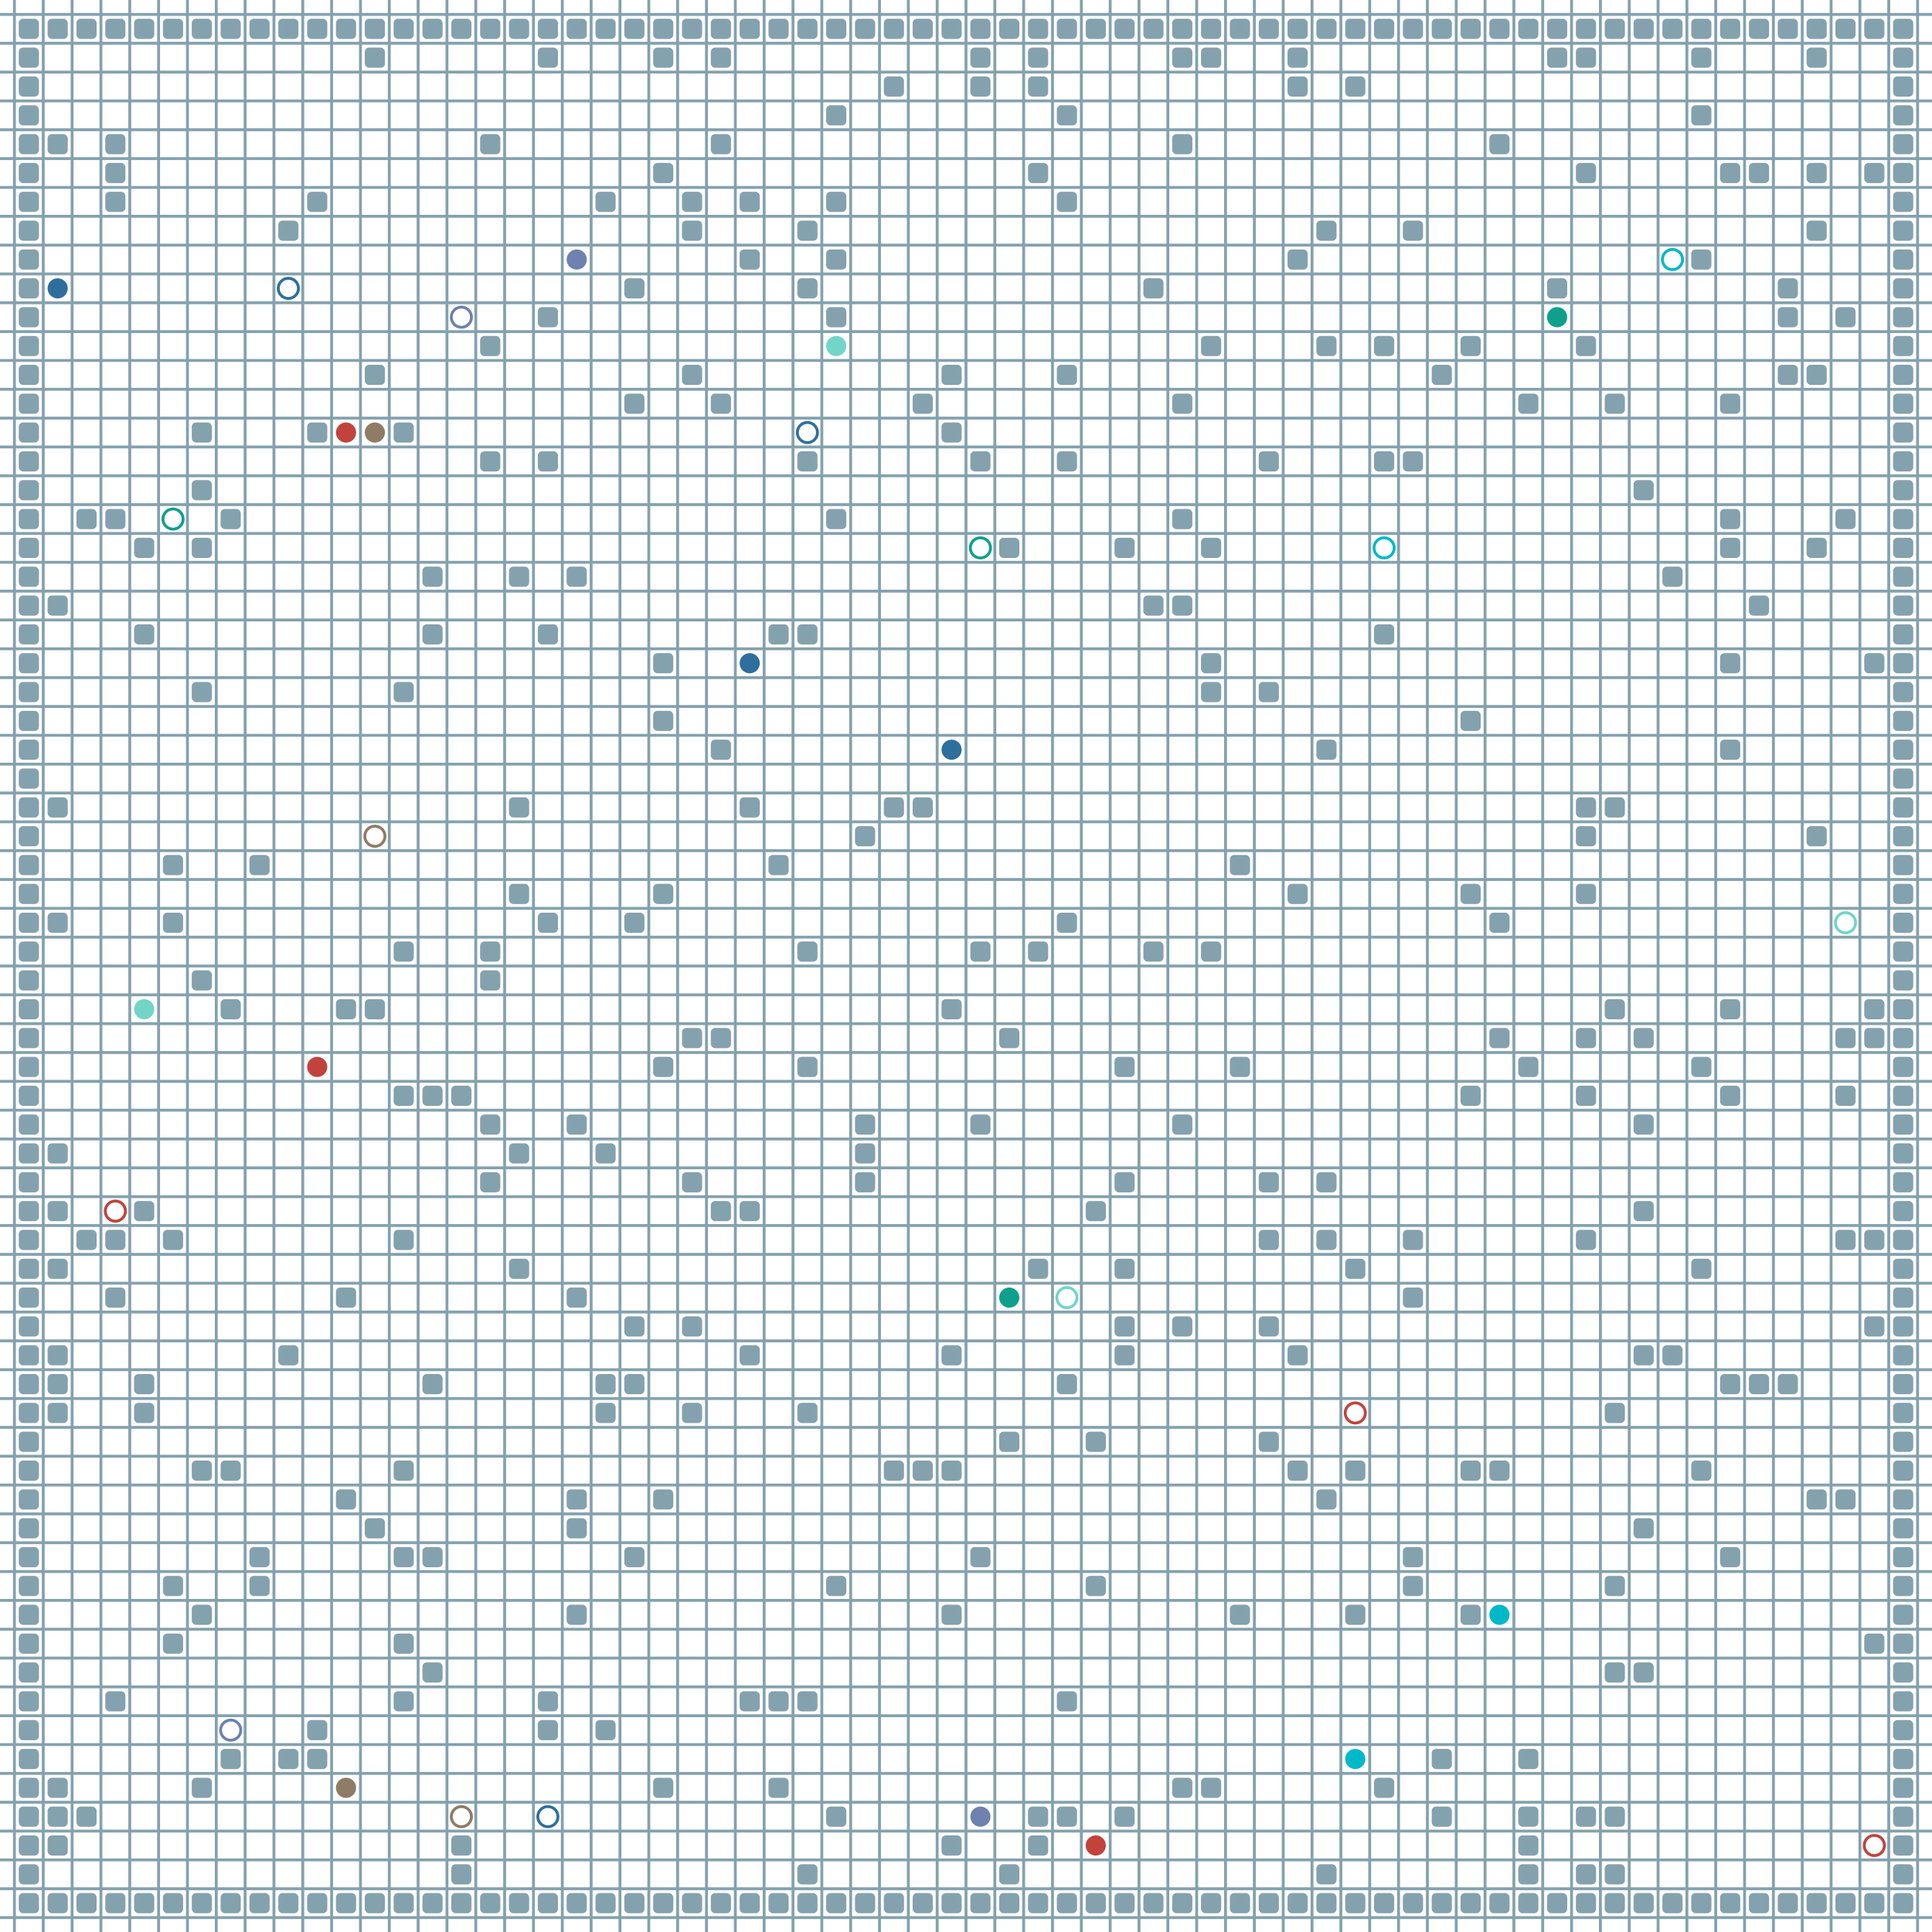 <?xml version="1.0" encoding="UTF-8"?>
        <svg xmlns="http://www.w3.org/2000/svg" xmlns:xlink="http://www.w3.org/1999/xlink"
             width="512" height="512" viewBox="0 -6700 6700 6700">
<defs>

        <rect id="obstacle" width="70" height="70" fill="#84A1AE" rx="15"/>
        <style>
        .line {stroke: #84A1AE; stroke-width: 10;}
        .agent {r: 35;}
        .target {fill: none; stroke-width: 10; r: 35;}
        </style>
        
</defs>

<line class="line" x1="-50.0" x2="-50.0" y1="0" y2="-6700" />
<line class="line" x1="50.0" x2="50.0" y1="0" y2="-6700" />
<line class="line" x1="150.0" x2="150.0" y1="0" y2="-6700" />
<line class="line" x1="250.0" x2="250.0" y1="0" y2="-6700" />
<line class="line" x1="350.0" x2="350.0" y1="0" y2="-6700" />
<line class="line" x1="450.0" x2="450.0" y1="0" y2="-6700" />
<line class="line" x1="550.0" x2="550.0" y1="0" y2="-6700" />
<line class="line" x1="650.0" x2="650.0" y1="0" y2="-6700" />
<line class="line" x1="750.0" x2="750.0" y1="0" y2="-6700" />
<line class="line" x1="850.0" x2="850.0" y1="0" y2="-6700" />
<line class="line" x1="950.0" x2="950.0" y1="0" y2="-6700" />
<line class="line" x1="1050.0" x2="1050.0" y1="0" y2="-6700" />
<line class="line" x1="1150.0" x2="1150.0" y1="0" y2="-6700" />
<line class="line" x1="1250.0" x2="1250.0" y1="0" y2="-6700" />
<line class="line" x1="1350.0" x2="1350.0" y1="0" y2="-6700" />
<line class="line" x1="1450.0" x2="1450.0" y1="0" y2="-6700" />
<line class="line" x1="1550.0" x2="1550.0" y1="0" y2="-6700" />
<line class="line" x1="1650.0" x2="1650.0" y1="0" y2="-6700" />
<line class="line" x1="1750.0" x2="1750.0" y1="0" y2="-6700" />
<line class="line" x1="1850.0" x2="1850.0" y1="0" y2="-6700" />
<line class="line" x1="1950.0" x2="1950.0" y1="0" y2="-6700" />
<line class="line" x1="2050.0" x2="2050.0" y1="0" y2="-6700" />
<line class="line" x1="2150.0" x2="2150.0" y1="0" y2="-6700" />
<line class="line" x1="2250.0" x2="2250.0" y1="0" y2="-6700" />
<line class="line" x1="2350.0" x2="2350.0" y1="0" y2="-6700" />
<line class="line" x1="2450.0" x2="2450.0" y1="0" y2="-6700" />
<line class="line" x1="2550.0" x2="2550.0" y1="0" y2="-6700" />
<line class="line" x1="2650.0" x2="2650.0" y1="0" y2="-6700" />
<line class="line" x1="2750.0" x2="2750.0" y1="0" y2="-6700" />
<line class="line" x1="2850.0" x2="2850.0" y1="0" y2="-6700" />
<line class="line" x1="2950.0" x2="2950.0" y1="0" y2="-6700" />
<line class="line" x1="3050.0" x2="3050.0" y1="0" y2="-6700" />
<line class="line" x1="3150.0" x2="3150.0" y1="0" y2="-6700" />
<line class="line" x1="3250.0" x2="3250.0" y1="0" y2="-6700" />
<line class="line" x1="3350.0" x2="3350.0" y1="0" y2="-6700" />
<line class="line" x1="3450.0" x2="3450.0" y1="0" y2="-6700" />
<line class="line" x1="3550.0" x2="3550.0" y1="0" y2="-6700" />
<line class="line" x1="3650.0" x2="3650.0" y1="0" y2="-6700" />
<line class="line" x1="3750.0" x2="3750.0" y1="0" y2="-6700" />
<line class="line" x1="3850.0" x2="3850.0" y1="0" y2="-6700" />
<line class="line" x1="3950.0" x2="3950.0" y1="0" y2="-6700" />
<line class="line" x1="4050.0" x2="4050.0" y1="0" y2="-6700" />
<line class="line" x1="4150.0" x2="4150.0" y1="0" y2="-6700" />
<line class="line" x1="4250.0" x2="4250.0" y1="0" y2="-6700" />
<line class="line" x1="4350.0" x2="4350.0" y1="0" y2="-6700" />
<line class="line" x1="4450.0" x2="4450.0" y1="0" y2="-6700" />
<line class="line" x1="4550.0" x2="4550.0" y1="0" y2="-6700" />
<line class="line" x1="4650.0" x2="4650.0" y1="0" y2="-6700" />
<line class="line" x1="4750.0" x2="4750.0" y1="0" y2="-6700" />
<line class="line" x1="4850.0" x2="4850.0" y1="0" y2="-6700" />
<line class="line" x1="4950.0" x2="4950.0" y1="0" y2="-6700" />
<line class="line" x1="5050.0" x2="5050.0" y1="0" y2="-6700" />
<line class="line" x1="5150.0" x2="5150.0" y1="0" y2="-6700" />
<line class="line" x1="5250.0" x2="5250.0" y1="0" y2="-6700" />
<line class="line" x1="5350.0" x2="5350.0" y1="0" y2="-6700" />
<line class="line" x1="5450.0" x2="5450.0" y1="0" y2="-6700" />
<line class="line" x1="5550.0" x2="5550.0" y1="0" y2="-6700" />
<line class="line" x1="5650.0" x2="5650.0" y1="0" y2="-6700" />
<line class="line" x1="5750.0" x2="5750.0" y1="0" y2="-6700" />
<line class="line" x1="5850.0" x2="5850.0" y1="0" y2="-6700" />
<line class="line" x1="5950.0" x2="5950.0" y1="0" y2="-6700" />
<line class="line" x1="6050.0" x2="6050.0" y1="0" y2="-6700" />
<line class="line" x1="6150.0" x2="6150.0" y1="0" y2="-6700" />
<line class="line" x1="6250.0" x2="6250.0" y1="0" y2="-6700" />
<line class="line" x1="6350.0" x2="6350.0" y1="0" y2="-6700" />
<line class="line" x1="6450.0" x2="6450.0" y1="0" y2="-6700" />
<line class="line" x1="6550.0" x2="6550.0" y1="0" y2="-6700" />
<line class="line" x1="6650.0" x2="6650.0" y1="0" y2="-6700" />
<line class="line" x1="0" x2="6700" y1="50.0" y2="50.0" />
<line class="line" x1="0" x2="6700" y1="-50.0" y2="-50.0" />
<line class="line" x1="0" x2="6700" y1="-150.0" y2="-150.0" />
<line class="line" x1="0" x2="6700" y1="-250.0" y2="-250.0" />
<line class="line" x1="0" x2="6700" y1="-350.0" y2="-350.0" />
<line class="line" x1="0" x2="6700" y1="-450.0" y2="-450.0" />
<line class="line" x1="0" x2="6700" y1="-550.0" y2="-550.0" />
<line class="line" x1="0" x2="6700" y1="-650.0" y2="-650.0" />
<line class="line" x1="0" x2="6700" y1="-750.0" y2="-750.0" />
<line class="line" x1="0" x2="6700" y1="-850.0" y2="-850.0" />
<line class="line" x1="0" x2="6700" y1="-950.0" y2="-950.0" />
<line class="line" x1="0" x2="6700" y1="-1050.0" y2="-1050.0" />
<line class="line" x1="0" x2="6700" y1="-1150.0" y2="-1150.0" />
<line class="line" x1="0" x2="6700" y1="-1250.0" y2="-1250.0" />
<line class="line" x1="0" x2="6700" y1="-1350.0" y2="-1350.0" />
<line class="line" x1="0" x2="6700" y1="-1450.0" y2="-1450.0" />
<line class="line" x1="0" x2="6700" y1="-1550.0" y2="-1550.0" />
<line class="line" x1="0" x2="6700" y1="-1650.0" y2="-1650.0" />
<line class="line" x1="0" x2="6700" y1="-1750.0" y2="-1750.0" />
<line class="line" x1="0" x2="6700" y1="-1850.0" y2="-1850.0" />
<line class="line" x1="0" x2="6700" y1="-1950.0" y2="-1950.0" />
<line class="line" x1="0" x2="6700" y1="-2050.0" y2="-2050.0" />
<line class="line" x1="0" x2="6700" y1="-2150.0" y2="-2150.0" />
<line class="line" x1="0" x2="6700" y1="-2250.0" y2="-2250.0" />
<line class="line" x1="0" x2="6700" y1="-2350.0" y2="-2350.0" />
<line class="line" x1="0" x2="6700" y1="-2450.0" y2="-2450.0" />
<line class="line" x1="0" x2="6700" y1="-2550.0" y2="-2550.0" />
<line class="line" x1="0" x2="6700" y1="-2650.0" y2="-2650.0" />
<line class="line" x1="0" x2="6700" y1="-2750.0" y2="-2750.0" />
<line class="line" x1="0" x2="6700" y1="-2850.0" y2="-2850.0" />
<line class="line" x1="0" x2="6700" y1="-2950.0" y2="-2950.0" />
<line class="line" x1="0" x2="6700" y1="-3050.0" y2="-3050.0" />
<line class="line" x1="0" x2="6700" y1="-3150.0" y2="-3150.0" />
<line class="line" x1="0" x2="6700" y1="-3250.0" y2="-3250.0" />
<line class="line" x1="0" x2="6700" y1="-3350.0" y2="-3350.0" />
<line class="line" x1="0" x2="6700" y1="-3450.0" y2="-3450.0" />
<line class="line" x1="0" x2="6700" y1="-3550.0" y2="-3550.0" />
<line class="line" x1="0" x2="6700" y1="-3650.0" y2="-3650.0" />
<line class="line" x1="0" x2="6700" y1="-3750.0" y2="-3750.0" />
<line class="line" x1="0" x2="6700" y1="-3850.0" y2="-3850.0" />
<line class="line" x1="0" x2="6700" y1="-3950.0" y2="-3950.0" />
<line class="line" x1="0" x2="6700" y1="-4050.0" y2="-4050.0" />
<line class="line" x1="0" x2="6700" y1="-4150.0" y2="-4150.0" />
<line class="line" x1="0" x2="6700" y1="-4250.0" y2="-4250.0" />
<line class="line" x1="0" x2="6700" y1="-4350.0" y2="-4350.0" />
<line class="line" x1="0" x2="6700" y1="-4450.0" y2="-4450.0" />
<line class="line" x1="0" x2="6700" y1="-4550.0" y2="-4550.0" />
<line class="line" x1="0" x2="6700" y1="-4650.0" y2="-4650.0" />
<line class="line" x1="0" x2="6700" y1="-4750.0" y2="-4750.0" />
<line class="line" x1="0" x2="6700" y1="-4850.0" y2="-4850.0" />
<line class="line" x1="0" x2="6700" y1="-4950.0" y2="-4950.0" />
<line class="line" x1="0" x2="6700" y1="-5050.0" y2="-5050.0" />
<line class="line" x1="0" x2="6700" y1="-5150.0" y2="-5150.0" />
<line class="line" x1="0" x2="6700" y1="-5250.0" y2="-5250.0" />
<line class="line" x1="0" x2="6700" y1="-5350.0" y2="-5350.0" />
<line class="line" x1="0" x2="6700" y1="-5450.0" y2="-5450.0" />
<line class="line" x1="0" x2="6700" y1="-5550.0" y2="-5550.0" />
<line class="line" x1="0" x2="6700" y1="-5650.0" y2="-5650.0" />
<line class="line" x1="0" x2="6700" y1="-5750.0" y2="-5750.0" />
<line class="line" x1="0" x2="6700" y1="-5850.0" y2="-5850.0" />
<line class="line" x1="0" x2="6700" y1="-5950.0" y2="-5950.0" />
<line class="line" x1="0" x2="6700" y1="-6050.0" y2="-6050.0" />
<line class="line" x1="0" x2="6700" y1="-6150.0" y2="-6150.0" />
<line class="line" x1="0" x2="6700" y1="-6250.0" y2="-6250.0" />
<line class="line" x1="0" x2="6700" y1="-6350.0" y2="-6350.0" />
<line class="line" x1="0" x2="6700" y1="-6450.0" y2="-6450.0" />
<line class="line" x1="0" x2="6700" y1="-6550.0" y2="-6550.0" />
<line class="line" x1="0" x2="6700" y1="-6650.0" y2="-6650.0" />
<use href="#obstacle" x="65" y="-135" />
<use href="#obstacle" x="65" y="-235" />
<use href="#obstacle" x="65" y="-335" />
<use href="#obstacle" x="65" y="-435" />
<use href="#obstacle" x="65" y="-535" />
<use href="#obstacle" x="65" y="-635" />
<use href="#obstacle" x="65" y="-735" />
<use href="#obstacle" x="65" y="-835" />
<use href="#obstacle" x="65" y="-935" />
<use href="#obstacle" x="65" y="-1035" />
<use href="#obstacle" x="65" y="-1135" />
<use href="#obstacle" x="65" y="-1235" />
<use href="#obstacle" x="65" y="-1335" />
<use href="#obstacle" x="65" y="-1435" />
<use href="#obstacle" x="65" y="-1535" />
<use href="#obstacle" x="65" y="-1635" />
<use href="#obstacle" x="65" y="-1735" />
<use href="#obstacle" x="65" y="-1835" />
<use href="#obstacle" x="65" y="-1935" />
<use href="#obstacle" x="65" y="-2035" />
<use href="#obstacle" x="65" y="-2135" />
<use href="#obstacle" x="65" y="-2235" />
<use href="#obstacle" x="65" y="-2335" />
<use href="#obstacle" x="65" y="-2435" />
<use href="#obstacle" x="65" y="-2535" />
<use href="#obstacle" x="65" y="-2635" />
<use href="#obstacle" x="65" y="-2735" />
<use href="#obstacle" x="65" y="-2835" />
<use href="#obstacle" x="65" y="-2935" />
<use href="#obstacle" x="65" y="-3035" />
<use href="#obstacle" x="65" y="-3135" />
<use href="#obstacle" x="65" y="-3235" />
<use href="#obstacle" x="65" y="-3335" />
<use href="#obstacle" x="65" y="-3435" />
<use href="#obstacle" x="65" y="-3535" />
<use href="#obstacle" x="65" y="-3635" />
<use href="#obstacle" x="65" y="-3735" />
<use href="#obstacle" x="65" y="-3835" />
<use href="#obstacle" x="65" y="-3935" />
<use href="#obstacle" x="65" y="-4035" />
<use href="#obstacle" x="65" y="-4135" />
<use href="#obstacle" x="65" y="-4235" />
<use href="#obstacle" x="65" y="-4335" />
<use href="#obstacle" x="65" y="-4435" />
<use href="#obstacle" x="65" y="-4535" />
<use href="#obstacle" x="65" y="-4635" />
<use href="#obstacle" x="65" y="-4735" />
<use href="#obstacle" x="65" y="-4835" />
<use href="#obstacle" x="65" y="-4935" />
<use href="#obstacle" x="65" y="-5035" />
<use href="#obstacle" x="65" y="-5135" />
<use href="#obstacle" x="65" y="-5235" />
<use href="#obstacle" x="65" y="-5335" />
<use href="#obstacle" x="65" y="-5435" />
<use href="#obstacle" x="65" y="-5535" />
<use href="#obstacle" x="65" y="-5635" />
<use href="#obstacle" x="65" y="-5735" />
<use href="#obstacle" x="65" y="-5835" />
<use href="#obstacle" x="65" y="-5935" />
<use href="#obstacle" x="65" y="-6035" />
<use href="#obstacle" x="65" y="-6135" />
<use href="#obstacle" x="65" y="-6235" />
<use href="#obstacle" x="65" y="-6335" />
<use href="#obstacle" x="65" y="-6435" />
<use href="#obstacle" x="65" y="-6535" />
<use href="#obstacle" x="65" y="-6635" />
<use href="#obstacle" x="165" y="-135" />
<use href="#obstacle" x="165" y="-335" />
<use href="#obstacle" x="165" y="-435" />
<use href="#obstacle" x="165" y="-535" />
<use href="#obstacle" x="165" y="-1835" />
<use href="#obstacle" x="165" y="-1935" />
<use href="#obstacle" x="165" y="-2035" />
<use href="#obstacle" x="165" y="-2335" />
<use href="#obstacle" x="165" y="-2535" />
<use href="#obstacle" x="165" y="-2735" />
<use href="#obstacle" x="165" y="-3535" />
<use href="#obstacle" x="165" y="-3935" />
<use href="#obstacle" x="165" y="-4635" />
<use href="#obstacle" x="165" y="-6235" />
<use href="#obstacle" x="165" y="-6635" />
<use href="#obstacle" x="265" y="-135" />
<use href="#obstacle" x="265" y="-435" />
<use href="#obstacle" x="265" y="-2435" />
<use href="#obstacle" x="265" y="-4935" />
<use href="#obstacle" x="265" y="-6635" />
<use href="#obstacle" x="365" y="-135" />
<use href="#obstacle" x="365" y="-835" />
<use href="#obstacle" x="365" y="-2235" />
<use href="#obstacle" x="365" y="-2435" />
<use href="#obstacle" x="365" y="-4935" />
<use href="#obstacle" x="365" y="-6035" />
<use href="#obstacle" x="365" y="-6135" />
<use href="#obstacle" x="365" y="-6235" />
<use href="#obstacle" x="365" y="-6635" />
<use href="#obstacle" x="465" y="-135" />
<use href="#obstacle" x="465" y="-1835" />
<use href="#obstacle" x="465" y="-1935" />
<use href="#obstacle" x="465" y="-2535" />
<use href="#obstacle" x="465" y="-4535" />
<use href="#obstacle" x="465" y="-4835" />
<use href="#obstacle" x="465" y="-6635" />
<use href="#obstacle" x="565" y="-135" />
<use href="#obstacle" x="565" y="-1035" />
<use href="#obstacle" x="565" y="-1235" />
<use href="#obstacle" x="565" y="-2435" />
<use href="#obstacle" x="565" y="-3535" />
<use href="#obstacle" x="565" y="-3735" />
<use href="#obstacle" x="565" y="-6635" />
<use href="#obstacle" x="665" y="-135" />
<use href="#obstacle" x="665" y="-535" />
<use href="#obstacle" x="665" y="-1135" />
<use href="#obstacle" x="665" y="-1635" />
<use href="#obstacle" x="665" y="-3335" />
<use href="#obstacle" x="665" y="-4335" />
<use href="#obstacle" x="665" y="-4835" />
<use href="#obstacle" x="665" y="-5035" />
<use href="#obstacle" x="665" y="-5235" />
<use href="#obstacle" x="665" y="-6635" />
<use href="#obstacle" x="765" y="-135" />
<use href="#obstacle" x="765" y="-635" />
<use href="#obstacle" x="765" y="-1635" />
<use href="#obstacle" x="765" y="-3235" />
<use href="#obstacle" x="765" y="-4935" />
<use href="#obstacle" x="765" y="-6635" />
<use href="#obstacle" x="865" y="-135" />
<use href="#obstacle" x="865" y="-1235" />
<use href="#obstacle" x="865" y="-1335" />
<use href="#obstacle" x="865" y="-3735" />
<use href="#obstacle" x="865" y="-6635" />
<use href="#obstacle" x="965" y="-135" />
<use href="#obstacle" x="965" y="-635" />
<use href="#obstacle" x="965" y="-2035" />
<use href="#obstacle" x="965" y="-5935" />
<use href="#obstacle" x="965" y="-6635" />
<use href="#obstacle" x="1065" y="-135" />
<use href="#obstacle" x="1065" y="-635" />
<use href="#obstacle" x="1065" y="-735" />
<use href="#obstacle" x="1065" y="-5235" />
<use href="#obstacle" x="1065" y="-6035" />
<use href="#obstacle" x="1065" y="-6635" />
<use href="#obstacle" x="1165" y="-135" />
<use href="#obstacle" x="1165" y="-1535" />
<use href="#obstacle" x="1165" y="-2235" />
<use href="#obstacle" x="1165" y="-3235" />
<use href="#obstacle" x="1165" y="-6635" />
<use href="#obstacle" x="1265" y="-135" />
<use href="#obstacle" x="1265" y="-1435" />
<use href="#obstacle" x="1265" y="-3235" />
<use href="#obstacle" x="1265" y="-5435" />
<use href="#obstacle" x="1265" y="-6535" />
<use href="#obstacle" x="1265" y="-6635" />
<use href="#obstacle" x="1365" y="-135" />
<use href="#obstacle" x="1365" y="-835" />
<use href="#obstacle" x="1365" y="-1035" />
<use href="#obstacle" x="1365" y="-1335" />
<use href="#obstacle" x="1365" y="-1635" />
<use href="#obstacle" x="1365" y="-2435" />
<use href="#obstacle" x="1365" y="-2935" />
<use href="#obstacle" x="1365" y="-3435" />
<use href="#obstacle" x="1365" y="-4335" />
<use href="#obstacle" x="1365" y="-5235" />
<use href="#obstacle" x="1365" y="-6635" />
<use href="#obstacle" x="1465" y="-135" />
<use href="#obstacle" x="1465" y="-935" />
<use href="#obstacle" x="1465" y="-1335" />
<use href="#obstacle" x="1465" y="-1935" />
<use href="#obstacle" x="1465" y="-2935" />
<use href="#obstacle" x="1465" y="-4535" />
<use href="#obstacle" x="1465" y="-4735" />
<use href="#obstacle" x="1465" y="-6635" />
<use href="#obstacle" x="1565" y="-135" />
<use href="#obstacle" x="1565" y="-235" />
<use href="#obstacle" x="1565" y="-335" />
<use href="#obstacle" x="1565" y="-2935" />
<use href="#obstacle" x="1565" y="-6635" />
<use href="#obstacle" x="1665" y="-135" />
<use href="#obstacle" x="1665" y="-2635" />
<use href="#obstacle" x="1665" y="-2835" />
<use href="#obstacle" x="1665" y="-3335" />
<use href="#obstacle" x="1665" y="-3435" />
<use href="#obstacle" x="1665" y="-5135" />
<use href="#obstacle" x="1665" y="-5535" />
<use href="#obstacle" x="1665" y="-6235" />
<use href="#obstacle" x="1665" y="-6635" />
<use href="#obstacle" x="1765" y="-135" />
<use href="#obstacle" x="1765" y="-2335" />
<use href="#obstacle" x="1765" y="-2735" />
<use href="#obstacle" x="1765" y="-3635" />
<use href="#obstacle" x="1765" y="-3935" />
<use href="#obstacle" x="1765" y="-4735" />
<use href="#obstacle" x="1765" y="-6635" />
<use href="#obstacle" x="1865" y="-135" />
<use href="#obstacle" x="1865" y="-735" />
<use href="#obstacle" x="1865" y="-835" />
<use href="#obstacle" x="1865" y="-3535" />
<use href="#obstacle" x="1865" y="-4535" />
<use href="#obstacle" x="1865" y="-5135" />
<use href="#obstacle" x="1865" y="-5635" />
<use href="#obstacle" x="1865" y="-6535" />
<use href="#obstacle" x="1865" y="-6635" />
<use href="#obstacle" x="1965" y="-135" />
<use href="#obstacle" x="1965" y="-1135" />
<use href="#obstacle" x="1965" y="-1435" />
<use href="#obstacle" x="1965" y="-1535" />
<use href="#obstacle" x="1965" y="-2235" />
<use href="#obstacle" x="1965" y="-2835" />
<use href="#obstacle" x="1965" y="-4735" />
<use href="#obstacle" x="1965" y="-6635" />
<use href="#obstacle" x="2065" y="-135" />
<use href="#obstacle" x="2065" y="-735" />
<use href="#obstacle" x="2065" y="-1835" />
<use href="#obstacle" x="2065" y="-1935" />
<use href="#obstacle" x="2065" y="-2735" />
<use href="#obstacle" x="2065" y="-6035" />
<use href="#obstacle" x="2065" y="-6635" />
<use href="#obstacle" x="2165" y="-135" />
<use href="#obstacle" x="2165" y="-1335" />
<use href="#obstacle" x="2165" y="-1935" />
<use href="#obstacle" x="2165" y="-2135" />
<use href="#obstacle" x="2165" y="-3535" />
<use href="#obstacle" x="2165" y="-5335" />
<use href="#obstacle" x="2165" y="-5735" />
<use href="#obstacle" x="2165" y="-6635" />
<use href="#obstacle" x="2265" y="-135" />
<use href="#obstacle" x="2265" y="-535" />
<use href="#obstacle" x="2265" y="-1535" />
<use href="#obstacle" x="2265" y="-3035" />
<use href="#obstacle" x="2265" y="-3635" />
<use href="#obstacle" x="2265" y="-4235" />
<use href="#obstacle" x="2265" y="-4435" />
<use href="#obstacle" x="2265" y="-6135" />
<use href="#obstacle" x="2265" y="-6535" />
<use href="#obstacle" x="2265" y="-6635" />
<use href="#obstacle" x="2365" y="-135" />
<use href="#obstacle" x="2365" y="-1835" />
<use href="#obstacle" x="2365" y="-2135" />
<use href="#obstacle" x="2365" y="-2635" />
<use href="#obstacle" x="2365" y="-3135" />
<use href="#obstacle" x="2365" y="-5435" />
<use href="#obstacle" x="2365" y="-5935" />
<use href="#obstacle" x="2365" y="-6035" />
<use href="#obstacle" x="2365" y="-6635" />
<use href="#obstacle" x="2465" y="-135" />
<use href="#obstacle" x="2465" y="-2535" />
<use href="#obstacle" x="2465" y="-3135" />
<use href="#obstacle" x="2465" y="-4135" />
<use href="#obstacle" x="2465" y="-5335" />
<use href="#obstacle" x="2465" y="-6235" />
<use href="#obstacle" x="2465" y="-6535" />
<use href="#obstacle" x="2465" y="-6635" />
<use href="#obstacle" x="2565" y="-135" />
<use href="#obstacle" x="2565" y="-835" />
<use href="#obstacle" x="2565" y="-2035" />
<use href="#obstacle" x="2565" y="-2535" />
<use href="#obstacle" x="2565" y="-3935" />
<use href="#obstacle" x="2565" y="-5835" />
<use href="#obstacle" x="2565" y="-6035" />
<use href="#obstacle" x="2565" y="-6635" />
<use href="#obstacle" x="2665" y="-135" />
<use href="#obstacle" x="2665" y="-535" />
<use href="#obstacle" x="2665" y="-835" />
<use href="#obstacle" x="2665" y="-3735" />
<use href="#obstacle" x="2665" y="-4535" />
<use href="#obstacle" x="2665" y="-6635" />
<use href="#obstacle" x="2765" y="-135" />
<use href="#obstacle" x="2765" y="-235" />
<use href="#obstacle" x="2765" y="-835" />
<use href="#obstacle" x="2765" y="-1835" />
<use href="#obstacle" x="2765" y="-3035" />
<use href="#obstacle" x="2765" y="-3435" />
<use href="#obstacle" x="2765" y="-4535" />
<use href="#obstacle" x="2765" y="-5135" />
<use href="#obstacle" x="2765" y="-5735" />
<use href="#obstacle" x="2765" y="-5935" />
<use href="#obstacle" x="2765" y="-6635" />
<use href="#obstacle" x="2865" y="-135" />
<use href="#obstacle" x="2865" y="-435" />
<use href="#obstacle" x="2865" y="-1235" />
<use href="#obstacle" x="2865" y="-4935" />
<use href="#obstacle" x="2865" y="-5635" />
<use href="#obstacle" x="2865" y="-5835" />
<use href="#obstacle" x="2865" y="-6035" />
<use href="#obstacle" x="2865" y="-6335" />
<use href="#obstacle" x="2865" y="-6635" />
<use href="#obstacle" x="2965" y="-135" />
<use href="#obstacle" x="2965" y="-2635" />
<use href="#obstacle" x="2965" y="-2735" />
<use href="#obstacle" x="2965" y="-2835" />
<use href="#obstacle" x="2965" y="-3835" />
<use href="#obstacle" x="2965" y="-6635" />
<use href="#obstacle" x="3065" y="-135" />
<use href="#obstacle" x="3065" y="-1635" />
<use href="#obstacle" x="3065" y="-3935" />
<use href="#obstacle" x="3065" y="-6435" />
<use href="#obstacle" x="3065" y="-6635" />
<use href="#obstacle" x="3165" y="-135" />
<use href="#obstacle" x="3165" y="-1635" />
<use href="#obstacle" x="3165" y="-3935" />
<use href="#obstacle" x="3165" y="-5335" />
<use href="#obstacle" x="3165" y="-6635" />
<use href="#obstacle" x="3265" y="-135" />
<use href="#obstacle" x="3265" y="-335" />
<use href="#obstacle" x="3265" y="-1135" />
<use href="#obstacle" x="3265" y="-1635" />
<use href="#obstacle" x="3265" y="-2035" />
<use href="#obstacle" x="3265" y="-3235" />
<use href="#obstacle" x="3265" y="-5235" />
<use href="#obstacle" x="3265" y="-5435" />
<use href="#obstacle" x="3265" y="-6635" />
<use href="#obstacle" x="3365" y="-135" />
<use href="#obstacle" x="3365" y="-1335" />
<use href="#obstacle" x="3365" y="-2835" />
<use href="#obstacle" x="3365" y="-3435" />
<use href="#obstacle" x="3365" y="-5135" />
<use href="#obstacle" x="3365" y="-6435" />
<use href="#obstacle" x="3365" y="-6535" />
<use href="#obstacle" x="3365" y="-6635" />
<use href="#obstacle" x="3465" y="-135" />
<use href="#obstacle" x="3465" y="-235" />
<use href="#obstacle" x="3465" y="-1735" />
<use href="#obstacle" x="3465" y="-3135" />
<use href="#obstacle" x="3465" y="-4835" />
<use href="#obstacle" x="3465" y="-6635" />
<use href="#obstacle" x="3565" y="-135" />
<use href="#obstacle" x="3565" y="-335" />
<use href="#obstacle" x="3565" y="-435" />
<use href="#obstacle" x="3565" y="-2335" />
<use href="#obstacle" x="3565" y="-3435" />
<use href="#obstacle" x="3565" y="-6135" />
<use href="#obstacle" x="3565" y="-6435" />
<use href="#obstacle" x="3565" y="-6535" />
<use href="#obstacle" x="3565" y="-6635" />
<use href="#obstacle" x="3665" y="-135" />
<use href="#obstacle" x="3665" y="-435" />
<use href="#obstacle" x="3665" y="-835" />
<use href="#obstacle" x="3665" y="-1935" />
<use href="#obstacle" x="3665" y="-3535" />
<use href="#obstacle" x="3665" y="-5135" />
<use href="#obstacle" x="3665" y="-5435" />
<use href="#obstacle" x="3665" y="-6035" />
<use href="#obstacle" x="3665" y="-6335" />
<use href="#obstacle" x="3665" y="-6635" />
<use href="#obstacle" x="3765" y="-135" />
<use href="#obstacle" x="3765" y="-1235" />
<use href="#obstacle" x="3765" y="-1735" />
<use href="#obstacle" x="3765" y="-2535" />
<use href="#obstacle" x="3765" y="-6635" />
<use href="#obstacle" x="3865" y="-135" />
<use href="#obstacle" x="3865" y="-435" />
<use href="#obstacle" x="3865" y="-2035" />
<use href="#obstacle" x="3865" y="-2135" />
<use href="#obstacle" x="3865" y="-2335" />
<use href="#obstacle" x="3865" y="-2635" />
<use href="#obstacle" x="3865" y="-3035" />
<use href="#obstacle" x="3865" y="-4835" />
<use href="#obstacle" x="3865" y="-6635" />
<use href="#obstacle" x="3965" y="-135" />
<use href="#obstacle" x="3965" y="-3435" />
<use href="#obstacle" x="3965" y="-4635" />
<use href="#obstacle" x="3965" y="-5735" />
<use href="#obstacle" x="3965" y="-6635" />
<use href="#obstacle" x="4065" y="-135" />
<use href="#obstacle" x="4065" y="-535" />
<use href="#obstacle" x="4065" y="-2135" />
<use href="#obstacle" x="4065" y="-2835" />
<use href="#obstacle" x="4065" y="-4635" />
<use href="#obstacle" x="4065" y="-4935" />
<use href="#obstacle" x="4065" y="-5335" />
<use href="#obstacle" x="4065" y="-6235" />
<use href="#obstacle" x="4065" y="-6535" />
<use href="#obstacle" x="4065" y="-6635" />
<use href="#obstacle" x="4165" y="-135" />
<use href="#obstacle" x="4165" y="-535" />
<use href="#obstacle" x="4165" y="-3435" />
<use href="#obstacle" x="4165" y="-4335" />
<use href="#obstacle" x="4165" y="-4435" />
<use href="#obstacle" x="4165" y="-4835" />
<use href="#obstacle" x="4165" y="-5535" />
<use href="#obstacle" x="4165" y="-6535" />
<use href="#obstacle" x="4165" y="-6635" />
<use href="#obstacle" x="4265" y="-135" />
<use href="#obstacle" x="4265" y="-1135" />
<use href="#obstacle" x="4265" y="-3035" />
<use href="#obstacle" x="4265" y="-3735" />
<use href="#obstacle" x="4265" y="-6635" />
<use href="#obstacle" x="4365" y="-135" />
<use href="#obstacle" x="4365" y="-1735" />
<use href="#obstacle" x="4365" y="-2135" />
<use href="#obstacle" x="4365" y="-2435" />
<use href="#obstacle" x="4365" y="-2635" />
<use href="#obstacle" x="4365" y="-4335" />
<use href="#obstacle" x="4365" y="-5135" />
<use href="#obstacle" x="4365" y="-6635" />
<use href="#obstacle" x="4465" y="-135" />
<use href="#obstacle" x="4465" y="-1635" />
<use href="#obstacle" x="4465" y="-2035" />
<use href="#obstacle" x="4465" y="-3635" />
<use href="#obstacle" x="4465" y="-5835" />
<use href="#obstacle" x="4465" y="-6435" />
<use href="#obstacle" x="4465" y="-6535" />
<use href="#obstacle" x="4465" y="-6635" />
<use href="#obstacle" x="4565" y="-135" />
<use href="#obstacle" x="4565" y="-235" />
<use href="#obstacle" x="4565" y="-1535" />
<use href="#obstacle" x="4565" y="-2435" />
<use href="#obstacle" x="4565" y="-2635" />
<use href="#obstacle" x="4565" y="-4135" />
<use href="#obstacle" x="4565" y="-5535" />
<use href="#obstacle" x="4565" y="-5935" />
<use href="#obstacle" x="4565" y="-6635" />
<use href="#obstacle" x="4665" y="-135" />
<use href="#obstacle" x="4665" y="-1135" />
<use href="#obstacle" x="4665" y="-1635" />
<use href="#obstacle" x="4665" y="-2335" />
<use href="#obstacle" x="4665" y="-6435" />
<use href="#obstacle" x="4665" y="-6635" />
<use href="#obstacle" x="4765" y="-135" />
<use href="#obstacle" x="4765" y="-535" />
<use href="#obstacle" x="4765" y="-4535" />
<use href="#obstacle" x="4765" y="-5135" />
<use href="#obstacle" x="4765" y="-5535" />
<use href="#obstacle" x="4765" y="-6635" />
<use href="#obstacle" x="4865" y="-135" />
<use href="#obstacle" x="4865" y="-1235" />
<use href="#obstacle" x="4865" y="-1335" />
<use href="#obstacle" x="4865" y="-2235" />
<use href="#obstacle" x="4865" y="-2435" />
<use href="#obstacle" x="4865" y="-5135" />
<use href="#obstacle" x="4865" y="-5935" />
<use href="#obstacle" x="4865" y="-6635" />
<use href="#obstacle" x="4965" y="-135" />
<use href="#obstacle" x="4965" y="-435" />
<use href="#obstacle" x="4965" y="-635" />
<use href="#obstacle" x="4965" y="-5435" />
<use href="#obstacle" x="4965" y="-6635" />
<use href="#obstacle" x="5065" y="-135" />
<use href="#obstacle" x="5065" y="-1135" />
<use href="#obstacle" x="5065" y="-1635" />
<use href="#obstacle" x="5065" y="-2935" />
<use href="#obstacle" x="5065" y="-3635" />
<use href="#obstacle" x="5065" y="-4235" />
<use href="#obstacle" x="5065" y="-5535" />
<use href="#obstacle" x="5065" y="-6635" />
<use href="#obstacle" x="5165" y="-135" />
<use href="#obstacle" x="5165" y="-1635" />
<use href="#obstacle" x="5165" y="-3135" />
<use href="#obstacle" x="5165" y="-3535" />
<use href="#obstacle" x="5165" y="-6235" />
<use href="#obstacle" x="5165" y="-6635" />
<use href="#obstacle" x="5265" y="-135" />
<use href="#obstacle" x="5265" y="-235" />
<use href="#obstacle" x="5265" y="-335" />
<use href="#obstacle" x="5265" y="-435" />
<use href="#obstacle" x="5265" y="-635" />
<use href="#obstacle" x="5265" y="-3035" />
<use href="#obstacle" x="5265" y="-5335" />
<use href="#obstacle" x="5265" y="-6635" />
<use href="#obstacle" x="5365" y="-135" />
<use href="#obstacle" x="5365" y="-5735" />
<use href="#obstacle" x="5365" y="-6535" />
<use href="#obstacle" x="5365" y="-6635" />
<use href="#obstacle" x="5465" y="-135" />
<use href="#obstacle" x="5465" y="-235" />
<use href="#obstacle" x="5465" y="-435" />
<use href="#obstacle" x="5465" y="-2435" />
<use href="#obstacle" x="5465" y="-2935" />
<use href="#obstacle" x="5465" y="-3135" />
<use href="#obstacle" x="5465" y="-3635" />
<use href="#obstacle" x="5465" y="-3835" />
<use href="#obstacle" x="5465" y="-3935" />
<use href="#obstacle" x="5465" y="-5535" />
<use href="#obstacle" x="5465" y="-6135" />
<use href="#obstacle" x="5465" y="-6535" />
<use href="#obstacle" x="5465" y="-6635" />
<use href="#obstacle" x="5565" y="-135" />
<use href="#obstacle" x="5565" y="-235" />
<use href="#obstacle" x="5565" y="-435" />
<use href="#obstacle" x="5565" y="-935" />
<use href="#obstacle" x="5565" y="-1235" />
<use href="#obstacle" x="5565" y="-1835" />
<use href="#obstacle" x="5565" y="-3235" />
<use href="#obstacle" x="5565" y="-3935" />
<use href="#obstacle" x="5565" y="-5335" />
<use href="#obstacle" x="5565" y="-6635" />
<use href="#obstacle" x="5665" y="-135" />
<use href="#obstacle" x="5665" y="-935" />
<use href="#obstacle" x="5665" y="-1435" />
<use href="#obstacle" x="5665" y="-2035" />
<use href="#obstacle" x="5665" y="-2535" />
<use href="#obstacle" x="5665" y="-2835" />
<use href="#obstacle" x="5665" y="-3135" />
<use href="#obstacle" x="5665" y="-5035" />
<use href="#obstacle" x="5665" y="-6635" />
<use href="#obstacle" x="5765" y="-135" />
<use href="#obstacle" x="5765" y="-2035" />
<use href="#obstacle" x="5765" y="-4735" />
<use href="#obstacle" x="5765" y="-6635" />
<use href="#obstacle" x="5865" y="-135" />
<use href="#obstacle" x="5865" y="-1635" />
<use href="#obstacle" x="5865" y="-2335" />
<use href="#obstacle" x="5865" y="-3035" />
<use href="#obstacle" x="5865" y="-5835" />
<use href="#obstacle" x="5865" y="-6335" />
<use href="#obstacle" x="5865" y="-6535" />
<use href="#obstacle" x="5865" y="-6635" />
<use href="#obstacle" x="5965" y="-135" />
<use href="#obstacle" x="5965" y="-1335" />
<use href="#obstacle" x="5965" y="-1935" />
<use href="#obstacle" x="5965" y="-2935" />
<use href="#obstacle" x="5965" y="-3235" />
<use href="#obstacle" x="5965" y="-4135" />
<use href="#obstacle" x="5965" y="-4435" />
<use href="#obstacle" x="5965" y="-4835" />
<use href="#obstacle" x="5965" y="-4935" />
<use href="#obstacle" x="5965" y="-5335" />
<use href="#obstacle" x="5965" y="-6135" />
<use href="#obstacle" x="5965" y="-6635" />
<use href="#obstacle" x="6065" y="-135" />
<use href="#obstacle" x="6065" y="-1935" />
<use href="#obstacle" x="6065" y="-4635" />
<use href="#obstacle" x="6065" y="-6135" />
<use href="#obstacle" x="6065" y="-6635" />
<use href="#obstacle" x="6165" y="-135" />
<use href="#obstacle" x="6165" y="-1935" />
<use href="#obstacle" x="6165" y="-5435" />
<use href="#obstacle" x="6165" y="-5635" />
<use href="#obstacle" x="6165" y="-5735" />
<use href="#obstacle" x="6165" y="-6635" />
<use href="#obstacle" x="6265" y="-135" />
<use href="#obstacle" x="6265" y="-1535" />
<use href="#obstacle" x="6265" y="-3835" />
<use href="#obstacle" x="6265" y="-4835" />
<use href="#obstacle" x="6265" y="-5435" />
<use href="#obstacle" x="6265" y="-5935" />
<use href="#obstacle" x="6265" y="-6135" />
<use href="#obstacle" x="6265" y="-6535" />
<use href="#obstacle" x="6265" y="-6635" />
<use href="#obstacle" x="6365" y="-135" />
<use href="#obstacle" x="6365" y="-1535" />
<use href="#obstacle" x="6365" y="-2435" />
<use href="#obstacle" x="6365" y="-2935" />
<use href="#obstacle" x="6365" y="-3135" />
<use href="#obstacle" x="6365" y="-4935" />
<use href="#obstacle" x="6365" y="-5635" />
<use href="#obstacle" x="6365" y="-6635" />
<use href="#obstacle" x="6465" y="-135" />
<use href="#obstacle" x="6465" y="-1035" />
<use href="#obstacle" x="6465" y="-2135" />
<use href="#obstacle" x="6465" y="-2435" />
<use href="#obstacle" x="6465" y="-3135" />
<use href="#obstacle" x="6465" y="-3235" />
<use href="#obstacle" x="6465" y="-4435" />
<use href="#obstacle" x="6465" y="-6135" />
<use href="#obstacle" x="6465" y="-6635" />
<use href="#obstacle" x="6565" y="-135" />
<use href="#obstacle" x="6565" y="-235" />
<use href="#obstacle" x="6565" y="-335" />
<use href="#obstacle" x="6565" y="-435" />
<use href="#obstacle" x="6565" y="-535" />
<use href="#obstacle" x="6565" y="-635" />
<use href="#obstacle" x="6565" y="-735" />
<use href="#obstacle" x="6565" y="-835" />
<use href="#obstacle" x="6565" y="-935" />
<use href="#obstacle" x="6565" y="-1035" />
<use href="#obstacle" x="6565" y="-1135" />
<use href="#obstacle" x="6565" y="-1235" />
<use href="#obstacle" x="6565" y="-1335" />
<use href="#obstacle" x="6565" y="-1435" />
<use href="#obstacle" x="6565" y="-1535" />
<use href="#obstacle" x="6565" y="-1635" />
<use href="#obstacle" x="6565" y="-1735" />
<use href="#obstacle" x="6565" y="-1835" />
<use href="#obstacle" x="6565" y="-1935" />
<use href="#obstacle" x="6565" y="-2035" />
<use href="#obstacle" x="6565" y="-2135" />
<use href="#obstacle" x="6565" y="-2235" />
<use href="#obstacle" x="6565" y="-2335" />
<use href="#obstacle" x="6565" y="-2435" />
<use href="#obstacle" x="6565" y="-2535" />
<use href="#obstacle" x="6565" y="-2635" />
<use href="#obstacle" x="6565" y="-2735" />
<use href="#obstacle" x="6565" y="-2835" />
<use href="#obstacle" x="6565" y="-2935" />
<use href="#obstacle" x="6565" y="-3035" />
<use href="#obstacle" x="6565" y="-3135" />
<use href="#obstacle" x="6565" y="-3235" />
<use href="#obstacle" x="6565" y="-3335" />
<use href="#obstacle" x="6565" y="-3435" />
<use href="#obstacle" x="6565" y="-3535" />
<use href="#obstacle" x="6565" y="-3635" />
<use href="#obstacle" x="6565" y="-3735" />
<use href="#obstacle" x="6565" y="-3835" />
<use href="#obstacle" x="6565" y="-3935" />
<use href="#obstacle" x="6565" y="-4035" />
<use href="#obstacle" x="6565" y="-4135" />
<use href="#obstacle" x="6565" y="-4235" />
<use href="#obstacle" x="6565" y="-4335" />
<use href="#obstacle" x="6565" y="-4435" />
<use href="#obstacle" x="6565" y="-4535" />
<use href="#obstacle" x="6565" y="-4635" />
<use href="#obstacle" x="6565" y="-4735" />
<use href="#obstacle" x="6565" y="-4835" />
<use href="#obstacle" x="6565" y="-4935" />
<use href="#obstacle" x="6565" y="-5035" />
<use href="#obstacle" x="6565" y="-5135" />
<use href="#obstacle" x="6565" y="-5235" />
<use href="#obstacle" x="6565" y="-5335" />
<use href="#obstacle" x="6565" y="-5435" />
<use href="#obstacle" x="6565" y="-5535" />
<use href="#obstacle" x="6565" y="-5635" />
<use href="#obstacle" x="6565" y="-5735" />
<use href="#obstacle" x="6565" y="-5835" />
<use href="#obstacle" x="6565" y="-5935" />
<use href="#obstacle" x="6565" y="-6035" />
<use href="#obstacle" x="6565" y="-6135" />
<use href="#obstacle" x="6565" y="-6235" />
<use href="#obstacle" x="6565" y="-6335" />
<use href="#obstacle" x="6565" y="-6435" />
<use href="#obstacle" x="6565" y="-6535" />
<use href="#obstacle" x="6565" y="-6635" />
<circle class="agent" cx="3800" cy="-300" fill="#c1433c" r="35"> <animate attributeName="cy" dur="14.5s" keyTimes="0.0;0.017;0.034;0.051;1.0" repeatCount="indefinite" values="-300;-300;-300;-200;-200"/>
<animate attributeName="cx" dur="14.5s" keyTimes="0.0;0.017;0.034;1.0" repeatCount="indefinite" values="3800;3800;3900;3900"/>
<animate attributeName="visibility" dur="14.5s" keyTimes="0.0;0.017;1.0" repeatCount="indefinite" values="visible;visible;visible"/> </circle>
<circle class="agent" cx="2600" cy="-4400" fill="#2e6f9e" r="35"> <animate attributeName="cy" dur="14.5s" keyTimes="0.0;0.017;0.034;0.051;0.068;0.085;1.0" repeatCount="indefinite" values="-4400;-4400;-4300;-4200;-4100;-4000;-4000"/>
<animate attributeName="cx" dur="14.5s" keyTimes="0.0;0.017;1.0" repeatCount="indefinite" values="2600;2600;2600"/>
<animate attributeName="visibility" dur="14.5s" keyTimes="0.0;0.017;1.0" repeatCount="indefinite" values="visible;visible;visible"/> </circle>
<circle class="agent" cx="2000" cy="-5800" fill="#6e81af" r="35"> <animate attributeName="cy" dur="14.5s" keyTimes="0.0;0.017;0.034;0.051;0.068;0.085;0.102;0.119;0.136;0.153;0.169;0.186;1.0" repeatCount="indefinite" values="-5800;-5800;-5700;-5600;-5500;-5400;-5300;-5200;-5100;-5000;-4900;-4800;-4800"/>
<animate attributeName="cx" dur="14.5s" keyTimes="0.0;0.017;1.0" repeatCount="indefinite" values="2000;2000;2000"/>
<animate attributeName="visibility" dur="14.5s" keyTimes="0.0;0.017;1.0" repeatCount="indefinite" values="visible;visible;visible"/> </circle>
<circle class="agent" cx="4700" cy="-600" fill="#00b9c8" r="35"> <animate attributeName="cy" dur="14.5s" keyTimes="0.0;0.017;1.0" repeatCount="indefinite" values="-600;-600;-600"/>
<animate attributeName="cx" dur="14.5s" keyTimes="0.0;0.017;0.034;1.0" repeatCount="indefinite" values="4700;4700;4800;4800"/>
<animate attributeName="visibility" dur="14.5s" keyTimes="0.0;0.017;1.0" repeatCount="indefinite" values="visible;visible;visible"/> </circle>
<circle class="agent" cx="2900" cy="-5500" fill="#72D5C8" r="35"> <animate attributeName="cy" dur="14.5s" keyTimes="0.0;0.017;0.034;0.051;0.068;1.0" repeatCount="indefinite" values="-5500;-5500;-5500;-5400;-5300;-5300"/>
<animate attributeName="cx" dur="14.5s" keyTimes="0.0;0.017;0.034;1.0" repeatCount="indefinite" values="2900;2900;3000;3000"/>
<animate attributeName="visibility" dur="14.5s" keyTimes="0.0;0.017;1.0" repeatCount="indefinite" values="visible;visible;visible"/> </circle>
<circle class="agent" cx="3500" cy="-2200" fill="#0ea08c" r="35"> <animate attributeName="cy" dur="14.5s" keyTimes="0.0;0.017;0.034;0.051;0.068;0.085;0.102;0.119;0.136;0.153;0.169;0.203;0.22;1.0" repeatCount="indefinite" values="-2200;-2200;-2200;-2100;-2000;-1900;-1800;-1700;-1600;-1500;-1400;-1400;-1300;-1300"/>
<animate attributeName="cx" dur="14.5s" keyTimes="0.0;0.017;0.034;0.169;0.186;0.203;1.0" repeatCount="indefinite" values="3500;3500;3600;3600;3700;3800;3800"/>
<animate attributeName="visibility" dur="14.5s" keyTimes="0.0;0.017;1.0" repeatCount="indefinite" values="visible;visible;visible"/> </circle>
<circle class="agent" cx="1200" cy="-500" fill="#8F7B66" r="35"> <animate attributeName="cy" dur="14.5s" keyTimes="0.0;0.017;0.034;0.051;0.068;0.085;1.0" repeatCount="indefinite" values="-500;-500;-500;-400;-300;-200;-200"/>
<animate attributeName="cx" dur="14.5s" keyTimes="0.0;0.017;0.034;1.0" repeatCount="indefinite" values="1200;1200;1300;1300"/>
<animate attributeName="visibility" dur="14.5s" keyTimes="0.0;0.017;1.0" repeatCount="indefinite" values="visible;visible;visible"/> </circle>
<circle class="agent" cx="1100" cy="-3000" fill="#c1433c" r="35"> <animate attributeName="cy" dur="14.5s" keyTimes="0.0;0.017;0.034;0.051;1.0" repeatCount="indefinite" values="-3000;-3000;-3000;-2900;-2900"/>
<animate attributeName="cx" dur="14.5s" keyTimes="0.0;0.017;0.034;1.0" repeatCount="indefinite" values="1100;1100;1200;1200"/>
<animate attributeName="visibility" dur="14.5s" keyTimes="0.0;0.017;1.0" repeatCount="indefinite" values="visible;visible;visible"/> </circle>
<circle class="agent" cx="3300" cy="-4100" fill="#2e6f9e" r="35"> <animate attributeName="cy" dur="14.5s" keyTimes="0.0;0.017;0.034;0.051;0.068;0.085;0.102;0.119;0.136;0.153;0.203;0.22;0.237;0.254;0.271;1.0" repeatCount="indefinite" values="-4100;-4100;-4000;-3900;-3800;-3700;-3600;-3500;-3400;-3300;-3300;-3200;-3100;-3000;-2900;-2900"/>
<animate attributeName="cx" dur="14.5s" keyTimes="0.0;0.017;0.186;0.203;1.0" repeatCount="indefinite" values="3300;3300;3300;3400;3400"/>
<animate attributeName="visibility" dur="14.5s" keyTimes="0.0;0.017;1.0" repeatCount="indefinite" values="visible;visible;visible"/> </circle>
<circle class="agent" cx="3400" cy="-400" fill="#6e81af" r="35"> <animate attributeName="cy" dur="14.5s" keyTimes="0.0;0.017;0.034;0.051;1.0" repeatCount="indefinite" values="-400;-400;-400;-300;-300"/>
<animate attributeName="cx" dur="14.5s" keyTimes="0.0;0.017;0.034;1.0" repeatCount="indefinite" values="3400;3400;3500;3500"/>
<animate attributeName="visibility" dur="14.5s" keyTimes="0.0;0.017;1.0" repeatCount="indefinite" values="visible;visible;visible"/> </circle>
<circle class="agent" cx="5200" cy="-1100" fill="#00b9c8" r="35"> <animate attributeName="cy" dur="14.5s" keyTimes="0.0;0.017;0.034;0.051;0.068;0.085;0.102;1.0" repeatCount="indefinite" values="-1100;-1100;-1100;-1000;-900;-800;-700;-700"/>
<animate attributeName="cx" dur="14.5s" keyTimes="0.0;0.017;0.034;1.0" repeatCount="indefinite" values="5200;5200;5300;5300"/>
<animate attributeName="visibility" dur="14.5s" keyTimes="0.0;0.017;1.0" repeatCount="indefinite" values="visible;visible;visible"/> </circle>
<circle class="agent" cx="500" cy="-3200" fill="#72D5C8" r="35"> <animate attributeName="cy" dur="14.5s" keyTimes="0.0;0.017;0.034;0.051;0.068;0.085;0.102;0.119;0.136;0.153;0.169;1.0" repeatCount="indefinite" values="-3200;-3200;-3200;-3100;-3000;-3000;-2900;-2800;-2700;-2600;-2500;-2500"/>
<animate attributeName="cx" dur="14.5s" keyTimes="0.0;0.017;0.034;1.0" repeatCount="indefinite" values="500;500;600;600"/>
<animate attributeName="visibility" dur="14.5s" keyTimes="0.0;0.017;1.0" repeatCount="indefinite" values="visible;visible;visible"/> </circle>
<circle class="agent" cx="5400" cy="-5600" fill="#0ea08c" r="35"> <animate attributeName="cy" dur="14.5s" keyTimes="0.0;0.017;0.034;0.051;0.068;0.085;0.102;0.119;0.136;0.153;0.186;0.203;0.22;0.237;0.271;0.288;0.305;0.322;0.339;0.356;0.373;0.39;0.407;0.424;0.441;0.458;0.475;0.492;1.0" repeatCount="indefinite" values="-5600;-5600;-5500;-5400;-5300;-5200;-5100;-5000;-4900;-4800;-4800;-4700;-4600;-4500;-4500;-4400;-4300;-4200;-4100;-4000;-3900;-3800;-3700;-3600;-3500;-3400;-3300;-3200;-3200"/>
<animate attributeName="cx" dur="14.5s" keyTimes="0.0;0.017;0.169;0.186;0.237;0.254;0.271;1.0" repeatCount="indefinite" values="5400;5400;5400;5500;5500;5600;5700;5700"/>
<animate attributeName="visibility" dur="14.5s" keyTimes="0.0;0.017;1.0" repeatCount="indefinite" values="visible;visible;visible"/> </circle>
<circle class="agent" cx="1300" cy="-5200" fill="#8F7B66" r="35"> <animate attributeName="cy" dur="14.5s" keyTimes="0.0;0.017;0.034;0.051;0.068;0.322;0.339;0.356;0.373;0.39;0.407;0.424;0.441;0.458;0.475;0.492;0.508;0.525;0.542;0.559;0.576;0.593;0.61;0.627;0.644;1.0" repeatCount="indefinite" values="-5200;-5200;-5100;-5000;-4900;-4900;-4800;-4700;-4600;-4500;-4400;-4300;-4200;-4100;-4000;-3900;-3800;-3700;-3600;-3500;-3400;-3300;-3200;-3100;-3000;-3000"/>
<animate attributeName="cx" dur="14.5s" keyTimes="0.0;0.017;0.203;0.22;0.271;0.288;0.305;1.0" repeatCount="indefinite" values="1300;1300;1300;1400;1400;1500;1600;1600"/>
<animate attributeName="visibility" dur="14.5s" keyTimes="0.0;0.017;1.0" repeatCount="indefinite" values="visible;visible;visible"/> </circle>
<circle class="agent" cx="1200" cy="-5200" fill="#c1433c" r="35"> <animate attributeName="cy" dur="14.5s" keyTimes="0.0;0.017;0.034;0.051;0.068;0.085;0.102;0.119;1.0" repeatCount="indefinite" values="-5200;-5200;-5100;-5000;-4900;-4800;-4700;-4600;-4600"/>
<animate attributeName="cx" dur="14.5s" keyTimes="0.0;0.017;1.0" repeatCount="indefinite" values="1200;1200;1200"/>
<animate attributeName="visibility" dur="14.5s" keyTimes="0.0;0.017;1.0" repeatCount="indefinite" values="visible;visible;visible"/> </circle>
<circle class="agent" cx="200" cy="-5700" fill="#2e6f9e" r="35"> <animate attributeName="cy" dur="14.5s" keyTimes="0.0;0.017;0.034;0.051;0.068;0.119;0.136;0.153;0.169;0.186;0.203;0.22;0.237;0.305;0.322;0.339;0.356;0.373;0.39;0.407;0.424;0.441;0.458;0.492;0.508;0.525;0.542;0.559;0.593;0.61;0.627;0.644;0.661;0.678;0.695;0.712;0.729;0.746;0.763;0.78;0.797;0.814;0.831;0.847;0.864;0.881;0.932;0.949;0.966;0.983;1.0" repeatCount="indefinite" values="-5700;-5700;-5600;-5500;-5400;-5400;-5300;-5200;-5100;-5000;-4900;-4800;-4700;-4700;-4600;-4500;-4400;-4300;-4200;-4100;-4000;-3900;-3800;-3800;-3700;-3600;-3500;-3400;-3400;-3300;-3200;-3100;-3000;-2900;-2800;-2700;-2600;-2500;-2400;-2300;-2200;-2100;-2000;-1900;-1800;-1700;-1700;-1600;-1500;-1400;-1400"/>
<animate attributeName="cx" dur="14.5s" keyTimes="0.0;0.017;0.237;0.254;0.271;0.288;0.305;0.475;0.492;0.559;0.576;0.593;1.0" repeatCount="indefinite" values="200;200;200;300;400;500;600;600;700;700;800;900;900"/>
<animate attributeName="visibility" dur="14.5s" keyTimes="0.0;0.017;1.0" repeatCount="indefinite" values="visible;visible;visible"/> </circle>
<circle class="target" cx="6500" cy="-300" r="35" stroke="#c1433c"> <animate attributeName="visibility" dur="14.5s" keyTimes="0.0;0.017;1.0" repeatCount="indefinite" values="visible;visible;visible"/> </circle>
<circle class="target" cx="1900" cy="-400" r="35" stroke="#2e6f9e"> <animate attributeName="visibility" dur="14.5s" keyTimes="0.0;0.017;1.0" repeatCount="indefinite" values="visible;visible;visible"/> </circle>
<circle class="target" cx="1600" cy="-5600" r="35" stroke="#6e81af"> <animate attributeName="visibility" dur="14.5s" keyTimes="0.0;0.017;1.0" repeatCount="indefinite" values="visible;visible;visible"/> </circle>
<circle class="target" cx="5800" cy="-5800" r="35" stroke="#00b9c8"> <animate attributeName="visibility" dur="14.5s" keyTimes="0.0;0.017;1.0" repeatCount="indefinite" values="visible;visible;visible"/> </circle>
<circle class="target" cx="6400" cy="-3500" r="35" stroke="#72D5C8"> <animate attributeName="visibility" dur="14.5s" keyTimes="0.0;0.017;1.0" repeatCount="indefinite" values="visible;visible;visible"/> </circle>
<circle class="target" cx="3400" cy="-4800" r="35" stroke="#0ea08c"> <animate attributeName="visibility" dur="14.5s" keyTimes="0.0;0.017;1.0" repeatCount="indefinite" values="visible;visible;visible"/> </circle>
<circle class="target" cx="1600" cy="-400" r="35" stroke="#8F7B66"> <animate attributeName="visibility" dur="14.5s" keyTimes="0.0;0.017;1.0" repeatCount="indefinite" values="visible;visible;visible"/> </circle>
<circle class="target" cx="4700" cy="-1800" r="35" stroke="#c1433c"> <animate attributeName="visibility" dur="14.5s" keyTimes="0.0;0.017;1.0" repeatCount="indefinite" values="visible;visible;visible"/> </circle>
<circle class="target" cx="1000" cy="-5700" r="35" stroke="#2e6f9e"> <animate attributeName="visibility" dur="14.5s" keyTimes="0.0;0.017;1.0" repeatCount="indefinite" values="visible;visible;visible"/> </circle>
<circle class="target" cx="800" cy="-700" r="35" stroke="#6e81af"> <animate attributeName="visibility" dur="14.5s" keyTimes="0.0;0.017;1.0" repeatCount="indefinite" values="visible;visible;visible"/> </circle>
<circle class="target" cx="4800" cy="-4800" r="35" stroke="#00b9c8"> <animate attributeName="visibility" dur="14.5s" keyTimes="0.0;0.017;1.0" repeatCount="indefinite" values="visible;visible;visible"/> </circle>
<circle class="target" cx="3700" cy="-2200" r="35" stroke="#72D5C8"> <animate attributeName="visibility" dur="14.5s" keyTimes="0.0;0.017;1.0" repeatCount="indefinite" values="visible;visible;visible"/> </circle>
<circle class="target" cx="600" cy="-4900" r="35" stroke="#0ea08c"> <animate attributeName="visibility" dur="14.5s" keyTimes="0.0;0.017;1.0" repeatCount="indefinite" values="visible;visible;visible"/> </circle>
<circle class="target" cx="1300" cy="-3800" r="35" stroke="#8F7B66"> <animate attributeName="visibility" dur="14.5s" keyTimes="0.0;0.017;1.0" repeatCount="indefinite" values="visible;visible;visible"/> </circle>
<circle class="target" cx="400" cy="-2500" r="35" stroke="#c1433c"> <animate attributeName="visibility" dur="14.5s" keyTimes="0.0;0.017;1.0" repeatCount="indefinite" values="visible;visible;visible"/> </circle>
<circle class="target" cx="2800" cy="-5200" r="35" stroke="#2e6f9e"> <animate attributeName="visibility" dur="14.5s" keyTimes="0.0;0.017;1.0" repeatCount="indefinite" values="visible;visible;visible"/> </circle>
</svg>